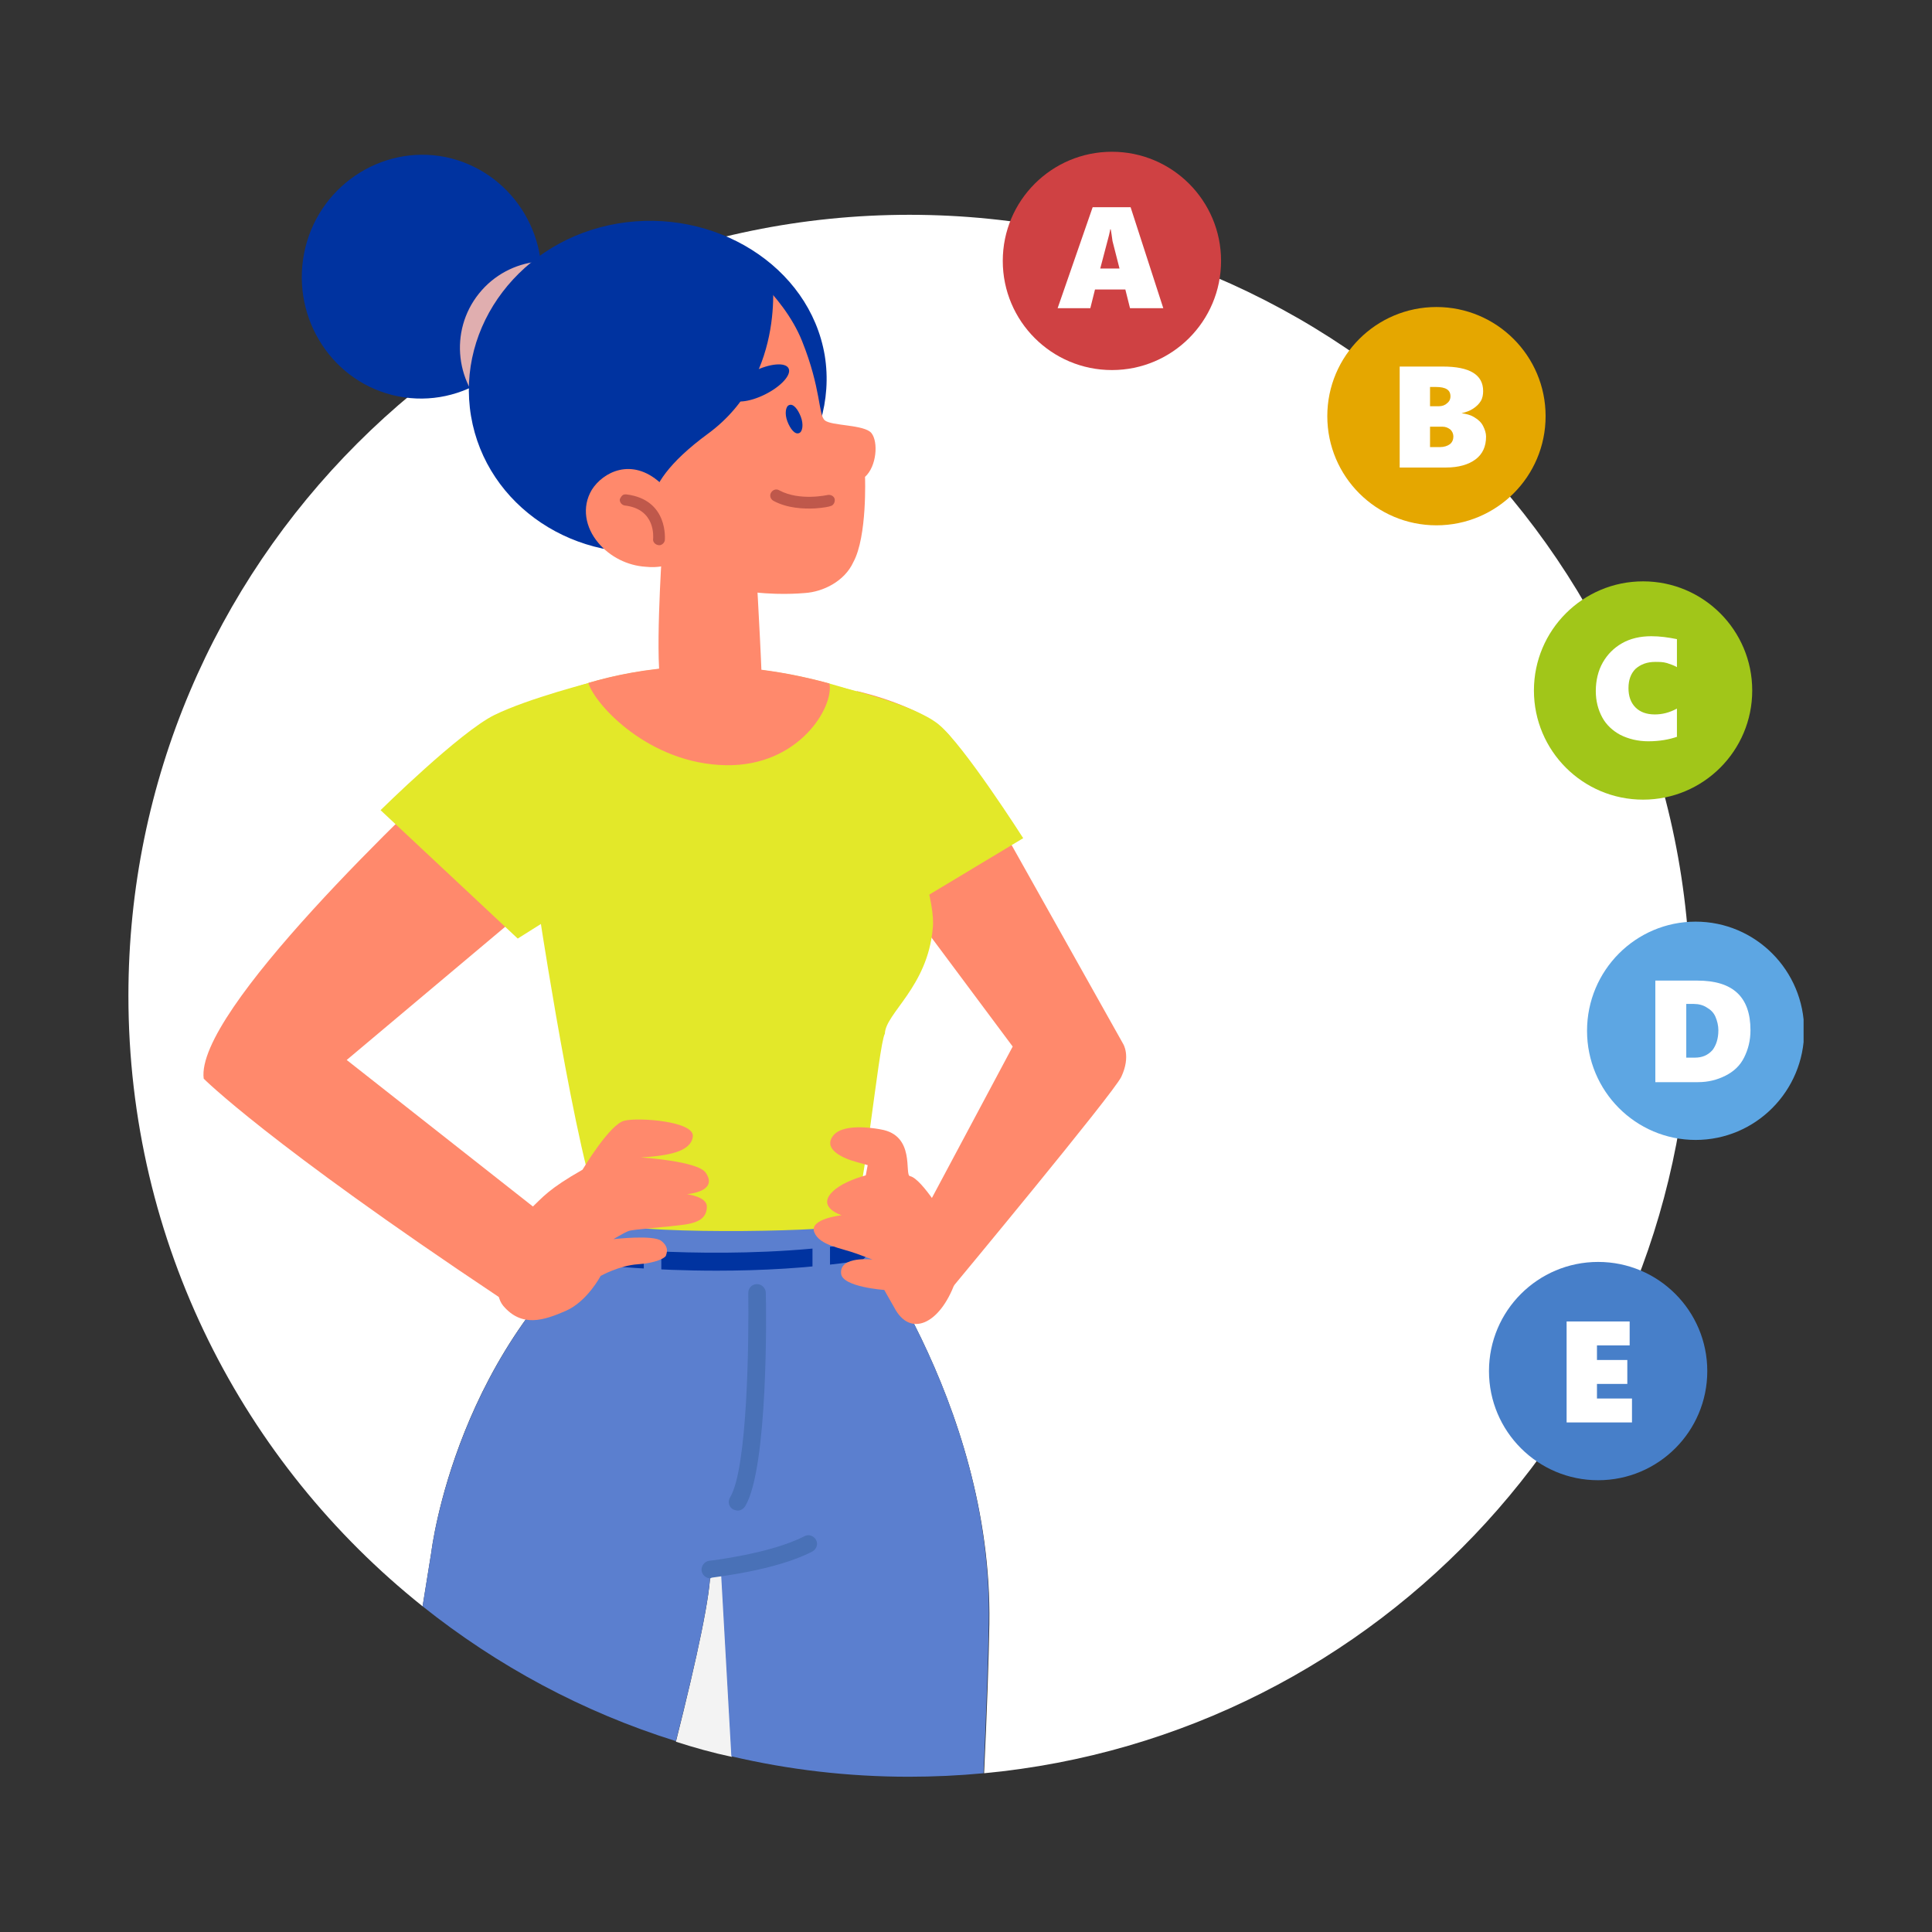 <svg width="331" height="331" viewBox="0 0 331 331" fill="none" xmlns="http://www.w3.org/2000/svg">
<rect x="0" y="0" width="331" height="331" fill="#333333" stroke="none"/>
<g clip-path="url(#clip0)">
<path d="M121.7 268.9C121.8 272.9 119.5 283.7 115.8 298.4C118.9 299.4 122.1 300.3 125.4 301L123.6 269L121.7 268.9Z" fill="#F3F3F3"/>
<path d="M289.6 170.6C289.6 96.7 229.7 36.8 155.8 36.8C81.9 36.8 22 96.7 22 170.6C22 213 41.7 250.7 72.4 275.2L73.9 265.9C73.9 265.9 78.1 229.9 107 208.9L145.7 209.1C145.7 209.1 170.1 239.9 169.5 278.2C169.4 284.2 169.1 293.1 168.6 303.8C236.5 297.4 289.6 240.2 289.6 170.6Z" fill="white"/>
<path d="M145.7 209.1L107 208.9C78.2 229.8 73.9 265.9 73.9 265.9L72.4 275.2C85.2 285.4 99.8 293.3 115.8 298.3C119.5 283.7 121.8 272.9 121.7 268.8L123.5 268.9L125.3 300.9C135.1 303.2 145.3 304.4 155.7 304.4C160 304.4 164.3 304.2 168.5 303.8C169 293.1 169.3 284.2 169.4 278.2C170.2 240 145.7 209.1 145.7 209.1Z" fill="#5B7FCF"/>
<path d="M122.8 217.7C111.8 217.7 103.7 216.8 103.6 216.8C102.8 216.7 102.2 216 102.3 215.1C102.4 214.3 103.1 213.7 104 213.8C104.2 213.8 126.3 216.1 146.8 213C147.6 212.9 148.4 213.4 148.5 214.3C148.6 215.1 148.1 215.9 147.2 216C138.8 217.3 130.1 217.7 122.8 217.7Z" fill="#0033A0"/>
<path d="M113.3 213.4H110.3V220.9H113.3V213.4Z" fill="#5B7FCF"/>
<path d="M142.2 212.7H139.2V220.2H142.2V212.7Z" fill="#5B7FCF"/>
<path d="M126.4 258.8C126.1 258.8 125.9 258.7 125.6 258.6C124.9 258.2 124.6 257.3 125.1 256.5C128.1 251.5 128.3 229.6 128.2 221.5C128.2 220.7 128.8 220 129.7 220C130.5 220 131.2 220.7 131.2 221.5C131.3 224.5 131.6 251.4 127.7 258C127.4 258.5 126.9 258.8 126.4 258.8Z" fill="#4971B7"/>
<path d="M121.7 270.4C120.9 270.4 120.3 269.8 120.2 269.1C120.1 268.3 120.7 267.5 121.5 267.4C121.6 267.4 132 266.2 137.8 263.2C138.5 262.8 139.4 263.1 139.8 263.8C140.2 264.5 139.9 265.4 139.2 265.8C132.9 269.1 122.3 270.2 121.9 270.3C121.8 270.4 121.8 270.4 121.7 270.4Z" fill="#4971B7"/>
<path d="M192.4 178.8L163.9 128C161.2 121.5 146.8 118.4 146.8 118.4L154.5 153.8L173.5 179.3L159.2 206.1C159.9 205.9 163.3 220.4 163.3 220.4C163.3 220.4 190.7 187.4 192.1 184.5C193.8 180.9 192.4 178.8 192.4 178.8Z" fill="#FF896C"/>
<path d="M144.3 117.8C144.3 117.8 156.5 120.6 160.8 124.1C165.1 127.6 175.3 143.6 175.3 143.6L154 156.4L144.3 146.3V117.8Z" fill="#E3E829"/>
<path d="M146.4 118.4C146.4 118.4 160.9 150.7 159.8 159.1C158.9 169.1 151.7 173.6 151.6 177.1C150.5 178.9 147.8 208.1 145.7 209.8C144.9 210.9 111.9 211.7 103.9 209.6C100.1 206.6 92.7 158.5 92.7 158.5C92.7 158.5 88.3 121.7 96.1 118.6C103.2 115.9 121.7 110.3 146.4 118.4Z" fill="#E3E829"/>
<path d="M92.2 123C92.2 123 84.4 125.3 82.2 127.4C70.4 138.3 33.4 173.4 34.9 184.8C34.9 184.8 45.7 195.7 85.6 222.3C85.6 222.3 91.7 221.5 94.6 209.3L59.4 181.6L96.4 150.5L92.2 123Z" fill="#FF896C"/>
<path d="M99.8 200.4C99.8 200.4 104.5 192.5 107 192C109.4 191.4 119 192.1 118.7 194.7C118.4 197.3 114.6 198 109.8 198.3C109.8 198.3 119.5 198.9 120.9 200.9C122.3 202.9 121 204.2 117.7 204.6C117.7 204.6 121.1 205 121.1 206.7C121.1 208.4 120.1 209.4 117.3 209.8C114.6 210.2 108.5 210.6 107.7 210.9C106.9 211.2 105.1 212.3 105.1 212.3C105.1 212.3 111.9 211.5 113.3 212.6C114.7 213.7 114.2 214.7 114.1 215.1C114 215.5 112.4 216.4 109.3 216.6C106.1 216.8 102.9 218.6 102.9 218.6C102.9 218.6 100.6 223 96.9 224.6C93.2 226.2 89.4 227.5 86.2 223.7C83 219.8 89 208.9 91 207C93 205.1 94 203.7 99.8 200.4Z" fill="#FF896C"/>
<path d="M101.7 116.8C101.7 116.8 90.6 119.6 84.7 122.5C78.8 125.4 65.2 138.8 65.2 138.8L88.7 160.8L103 151.8L101.7 116.8Z" fill="#E3E829"/>
<path d="M150.9 193.5C150.9 193.5 144.7 192.2 142.8 194.5C140.9 196.8 144.2 198.4 146.8 199.1C149.4 199.8 151.9 200.6 151.9 200.6C151.9 200.6 145.3 201.5 142.6 204.2C139.9 206.9 144.2 208.2 144.2 208.2C144.2 208.2 138.6 208.8 139.5 211.1C140.4 213.4 144.1 213.8 146.8 214.8C149.5 215.8 149.5 215.8 149.5 215.8C149.5 215.8 143.8 215.1 144.1 218.2C144.3 220.5 151.5 221 151.5 221C151.5 221 152.1 222.1 153.2 224C155.9 229.2 161 226.9 163.6 219.8C164 215.4 162.5 209.6 162.5 209.6C162.5 209.6 158 201.9 155.9 201.5C154.9 201.3 156.9 194.5 150.9 193.5Z" fill="#FF896C"/>
<path d="M149.3 196.2L147.7 204.7L153.9 202.8L154 196.3L149.3 196.2Z" fill="#FF896C"/>
<path d="M113.4 94.8C113.4 94.8 112.1 114.4 113.4 118C114.7 121.6 130.8 123.5 130.5 116C130.2 108.2 129.4 94.8 129.4 94.8H113.4Z" fill="#FF896C"/>
<path d="M124.4 131.1C136.9 131.3 142.9 121.1 142.1 117.1C123.7 112 109.2 114.5 100.8 117C101.9 120.7 111.2 130.9 124.4 131.1Z" fill="#FF896C"/>
<path d="M76.3 26.9C65.2 24.7 54.3 32.1 52.1 43.4C49.9 54.7 57.1 65.7 68.2 67.9C79.3 70.1 90.1 62.7 92.4 51.4C94.6 40.1 87.4 29.2 76.3 26.9Z" fill="#0033A0"/>
<path d="M105.475 69.045C110.614 62.618 109.535 53.214 103.065 48.04C96.595 42.867 87.184 43.883 82.045 50.31C76.906 56.737 77.985 66.141 84.455 71.314C90.925 76.488 100.336 75.472 105.475 69.045Z" fill="#E0AEAF"/>
<path d="M80.7 71.3C83.3 86.7 98.7 97 115.1 94.2C131.5 91.4 143.8 76.3 141.3 60.9C138.7 45.5 122.3 35.5 105.8 38.3C89.3 41.1 78.1 55.8 80.7 71.3Z" fill="#0033A0"/>
<path d="M125.7 44.2C125.7 44.2 134.1 50.2 137.4 58.4C140.7 66.6 140.2 71.1 141.3 72C142.4 73 148.1 72.7 149.3 74.2C150.5 75.7 150.2 79.9 148.2 81.7C148.2 81.7 148.6 91.9 146.2 96.3C144.7 99.6 141 101.4 137.9 101.6C136.6 101.7 119.9 103.3 111.7 93.2C103.5 83.1 125.7 44.2 125.7 44.2Z" fill="#FF896C"/>
<path d="M134.9 72.2C135.4 73.5 136.2 74.5 136.9 74.2C137.5 74 137.7 72.7 137.2 71.4C136.7 70.1 135.9 69.1 135.2 69.4C134.6 69.6 134.4 70.9 134.9 72.2Z" fill="#0033A0"/>
<path d="M131.071 67.576C133.839 66.197 135.644 64.197 135.102 63.11C134.56 62.022 131.877 62.259 129.108 63.638C126.34 65.018 124.536 67.017 125.078 68.105C125.62 69.192 128.303 68.956 131.071 67.576Z" fill="#0033A0"/>
<path d="M139.7 87.1C137.7 87.2 134.9 87.1 132.5 85.8C132 85.5 131.8 84.9 132.1 84.4C132.4 83.9 133 83.7 133.5 84C137 85.9 141.8 84.8 141.8 84.8C142.3 84.7 142.9 85 143 85.5C143.1 86 142.8 86.6 142.3 86.7C142.1 86.8 141.1 87 139.7 87.1Z" fill="#BF584B"/>
<path d="M132.2 46.3C132.2 46.3 135.2 64.1 121.3 74.3C107.4 84.5 112.6 89.6 112.6 89.6L104.2 93.3C104.2 93.3 76.1 80.4 90.3 52.8C99.2 36.8 128.6 39.9 132.2 46.3Z" fill="#0033A0"/>
<path d="M113.1 82.7C108.2 78.3 103.3 80.9 101.4 83.9C99.6 86.9 100.3 90.4 102.5 93C104.5 95.4 107.5 96.9 110.6 97.1C112.5 97.3 115.3 97.1 117.7 95" fill="#FF896C"/>
<path d="M107.3 84.7C107 84.7 106.8 84.7 106.6 84.9C106.4 85.1 106.3 85.3 106.2 85.5C106.1 86 106.5 86.5 107 86.6C112.4 87.2 111.9 92.1 111.9 92.3C111.8 92.8 112.2 93.3 112.8 93.4H112.9C113 93.4 113 93.4 113.1 93.4C113.5 93.3 113.8 93 113.9 92.6C113.9 92.5 114.6 85.6 107.3 84.7Z" fill="#BF584B"/>
<path d="M190.5 63.4C200.828 63.4 209.2 55.028 209.2 44.7C209.2 34.372 200.828 26 190.5 26C180.172 26 171.8 34.372 171.8 44.7C171.8 55.028 180.172 63.4 190.5 63.4Z" fill="#CF4143"/>
<path d="M193.6 52.8L192.8 49.6H187.6L186.8 52.8H181.2L187.2 35.5H193.7L199.3 52.8H193.6ZM190.3 39.3H190.2C190.2 39.5 190.1 39.8 190 40.3C189.9 40.7 189.4 42.6 188.5 46H191.8L190.6 41.3C190.5 40.5 190.4 39.9 190.3 39.3Z" fill="white"/>
<path d="M246.1 90C256.428 90 264.8 81.628 264.8 71.3C264.8 60.972 256.428 52.6 246.1 52.6C235.772 52.6 227.4 60.972 227.4 71.3C227.4 81.628 235.772 90 246.1 90Z" fill="#E5A700"/>
<path d="M254.6 74.8C254.6 76.5 254 77.8 252.8 78.7C251.6 79.6 249.9 80.1 247.7 80.1H239.8V62.8H247.2C251.8 62.8 254.1 64.2 254.1 67C254.1 67.6 254 68.2 253.7 68.7C253.4 69.2 253 69.6 252.4 70C251.8 70.4 251.2 70.6 250.4 70.8C251.2 70.9 252 71.1 252.6 71.5C253.3 71.9 253.8 72.4 254.1 73C254.4 73.6 254.6 74.2 254.6 74.8ZM248.5 67.9C248.5 66.8 247.7 66.3 246 66.3H245V69.6H246.5C247.1 69.6 247.6 69.4 247.9 69.1C248.3 68.8 248.5 68.4 248.5 67.9ZM249 74.8C249 74.3 248.8 73.9 248.5 73.6C248.1 73.3 247.7 73.1 247.1 73.1H245V76.6H246.7C247.4 76.6 248 76.4 248.4 76.1C248.8 75.8 249 75.3 249 74.8Z" fill="white"/>
<path d="M290.5 195.3C300.773 195.3 309.1 186.928 309.1 176.6C309.1 166.272 300.773 157.9 290.5 157.9C280.228 157.9 271.9 166.272 271.9 176.6C271.9 186.928 280.228 195.3 290.5 195.3Z" fill="#5DA6E3"/>
<path d="M299.9 176.5C299.9 178.3 299.5 179.8 298.8 181.2C298.1 182.6 297 183.6 295.6 184.3C294.2 185 292.7 185.4 290.9 185.4H283.6V168H290.8C296.9 168 299.9 170.8 299.9 176.5ZM294.4 176.5C294.4 175.7 294.2 174.9 293.9 174.2C293.6 173.5 293.1 173 292.4 172.6C291.8 172.2 291 172 290.2 172H288.9V181.2H290.4C291.6 181.2 292.6 180.8 293.4 179.9C294 179.1 294.4 178 294.4 176.5Z" fill="white"/>
<path d="M273.8 253.6C284.128 253.6 292.5 245.228 292.5 234.9C292.5 224.572 284.128 216.2 273.8 216.2C263.472 216.2 255.1 224.572 255.1 234.9C255.1 245.228 263.472 253.6 273.8 253.6Z" fill="#477FC9"/>
<path d="M268.4 243.7V226.4H279.2V230.5H273.6V233H278.8V237.1H273.6V239.6H279.6V243.7H268.4V243.7Z" fill="white"/>
<path d="M281.5 137C291.828 137 300.2 128.628 300.2 118.3C300.2 107.972 291.828 99.6 281.5 99.6C271.172 99.6 262.8 107.972 262.8 118.3C262.8 128.628 271.172 137 281.5 137Z" fill="#A1C619"/>
<path d="M287.4 126.2C286 126.7 284.3 127 282.4 127C280.6 127 279 126.6 277.6 125.9C276.3 125.2 275.2 124.2 274.5 122.9C273.8 121.6 273.4 120.1 273.4 118.4C273.4 116.6 273.8 114.9 274.6 113.5C275.4 112.1 276.5 111 277.9 110.2C279.3 109.4 281 109 282.9 109C284.4 109 285.8 109.2 287.3 109.5V114.3C286.8 114 286.2 113.8 285.6 113.6C284.9 113.4 284.3 113.4 283.6 113.4C282.2 113.4 281.1 113.8 280.2 114.6C279.4 115.4 279 116.5 279 117.9C279 119.3 279.4 120.4 280.2 121.2C281 122 282.1 122.4 283.5 122.4C284.8 122.4 286 122.1 287.3 121.4V126.2H287.4Z" fill="white"/>
</g>
<defs>
<clipPath id="clip0">
<rect width="287" height="278.4" fill="white" transform="translate(22 26)"/>
</clipPath>
</defs>
</svg>
